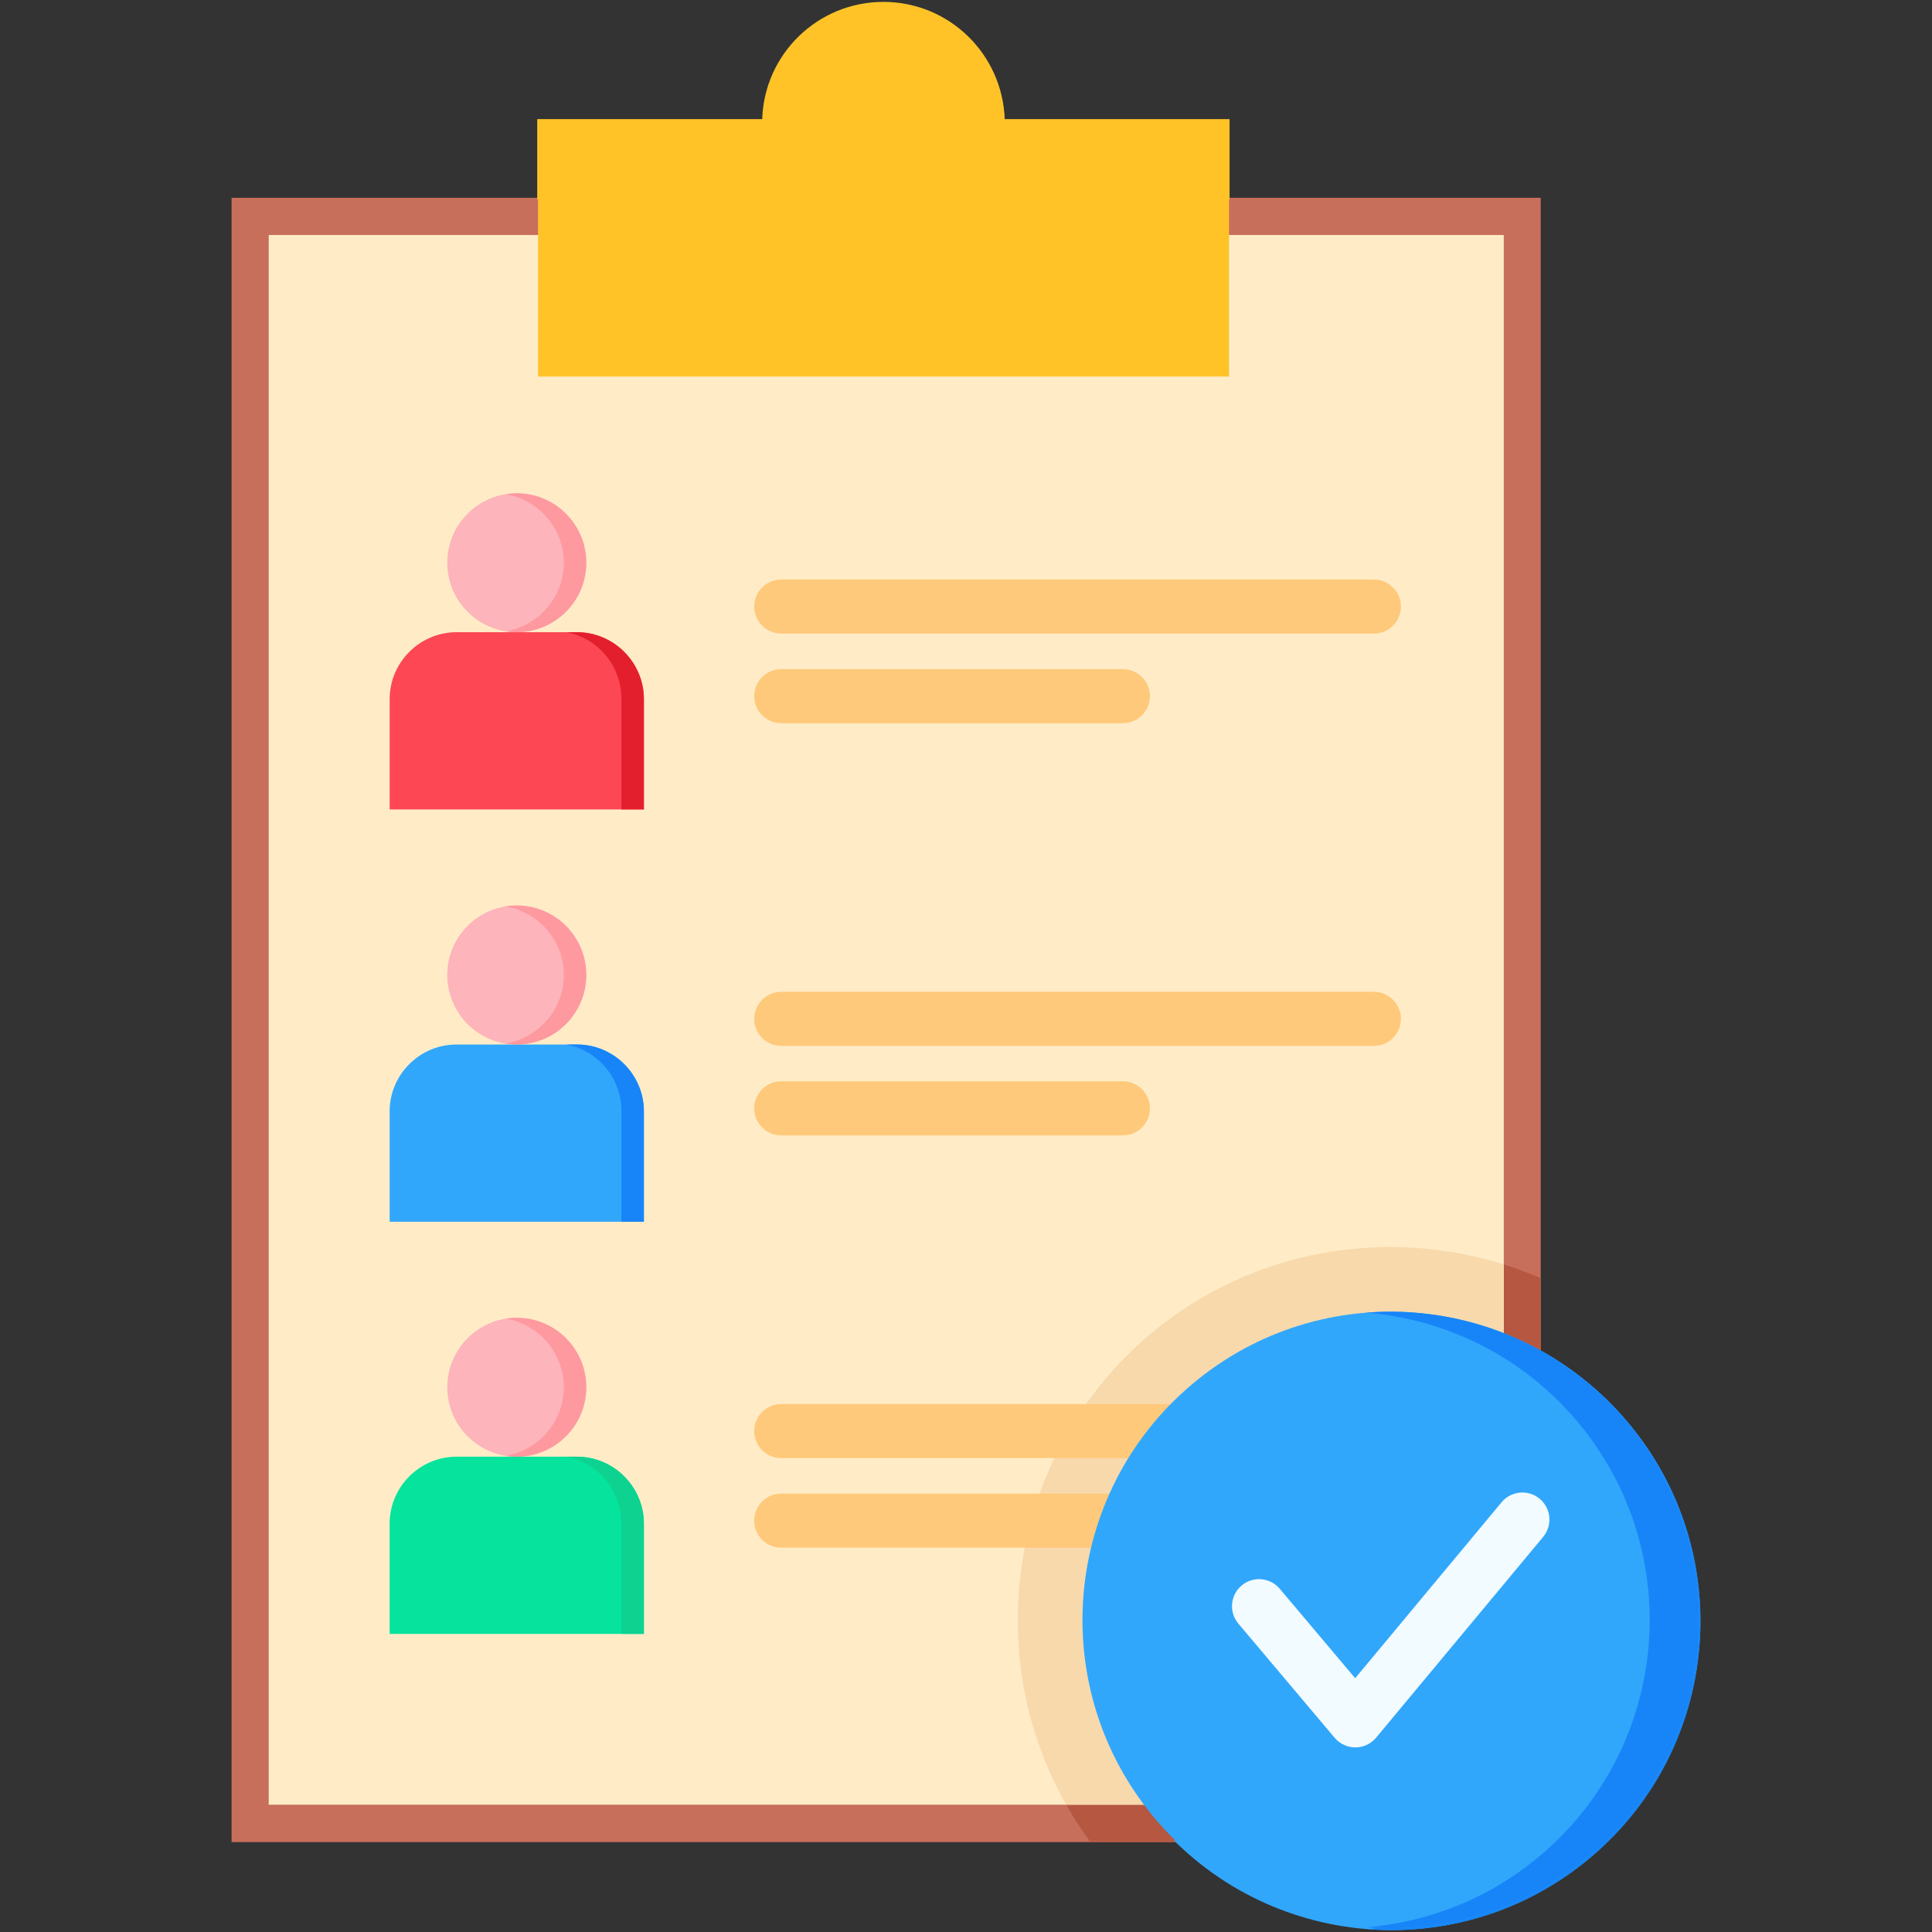 <svg id="Layer_1" enable-background="new 0 0 512 512" viewBox="0 0 512 512" xmlns="http://www.w3.org/2000/svg"><rect x="0" y="0" width="512" height="512" fill="#333333" stroke="none"/><g><g><path clip-rule="evenodd" d="m61.368 52.418h346.935v435.763h-346.935z" fill="#c86f5c" fill-rule="evenodd"/></g><g><path clip-rule="evenodd" d="m408.303 338.767v149.413h-119.572c-30.395-41.534-23.821-100.666 16.084-134.347 29.639-24.984 69.981-29.492 103.488-15.066z" fill="#b55741" fill-rule="evenodd"/></g><g><path clip-rule="evenodd" d="m70.85 61.9h327.941v416.798h-327.941z" fill="#ffecc7" fill-rule="evenodd"/></g><g><path clip-rule="evenodd" d="m398.791 335.248v143.451h-116.197c-23.094-40.662-14.717-93.685 22.222-124.865 26.875-22.658 62.592-28.475 93.975-18.586z" fill="#f7d9ac" fill-rule="evenodd"/></g><g><path clip-rule="evenodd" d="m142.371 31.563h59.626c.553-17.247 14.718-31.063 32.111-31.063s31.558 13.816 32.14 31.063h59.597v67.915h-183.474z" fill="#ffc328" fill-rule="evenodd"/></g><path d="m199.757 160.559c0-3.968 3.217-7.184 7.185-7.184h157.354c3.968 0 7.185 3.217 7.185 7.184s-3.217 7.184-7.185 7.184h-157.354c-3.968 0-7.185-3.217-7.185-7.184zm7.185 30.976h90.718c3.968 0 7.185-3.217 7.185-7.184s-3.217-7.184-7.185-7.184h-90.718c-3.968 0-7.185 3.217-7.185 7.184s3.217 7.184 7.185 7.184zm157.354 71.319h-157.354c-3.968 0-7.185 3.217-7.185 7.184 0 3.968 3.217 7.184 7.185 7.184h157.354c3.968 0 7.185-3.217 7.185-7.184-.001-3.968-3.217-7.184-7.185-7.184zm-157.354 38.131h90.718c3.968 0 7.185-3.217 7.185-7.184s-3.217-7.184-7.185-7.184h-90.718c-3.968 0-7.185 3.217-7.185 7.184s3.217 7.184 7.185 7.184zm157.354 71.318h-157.354c-3.968 0-7.185 3.217-7.185 7.184 0 3.968 3.217 7.184 7.185 7.184h157.354c3.968 0 7.185-3.217 7.185-7.184-.001-3.968-3.217-7.184-7.185-7.184zm-66.636 23.792h-90.718c-3.968 0-7.185 3.217-7.185 7.184 0 3.968 3.217 7.184 7.185 7.184h90.718c3.968 0 7.185-3.217 7.185-7.184-.001-3.967-3.217-7.184-7.185-7.184z" fill="#ffc97b"/><g><path clip-rule="evenodd" d="m315.984 367.096c34.554-29.173 86.21-24.781 115.354 9.773s24.781 86.181-9.773 115.325c-34.554 29.173-86.21 24.781-115.354-9.773s-24.752-86.18 9.773-115.325z" fill="#31a7fb" fill-rule="evenodd"/></g><g><path d="m359.38 463.487c-2.117 0-4.126-.933-5.491-2.552l-25.566-30.307c-2.558-3.033-2.173-7.565.859-10.124 3.034-2.559 7.565-2.173 10.124.859l20.037 23.753 38.871-46.722c2.537-3.05 7.069-3.466 10.117-.928 3.05 2.538 3.466 7.067.929 10.118l-44.356 53.314c-1.36 1.634-3.373 2.582-5.499 2.589-.009 0-.017 0-.025 0z" fill="#f2fbff"/></g><g><path clip-rule="evenodd" d="m136.7 130.484c10.209 0 18.469 8.26 18.469 18.44s-8.26 18.44-18.469 18.44c-10.18 0-18.44-8.26-18.44-18.44s8.26-18.44 18.44-18.44z" fill="#fdb4ba" fill-rule="evenodd"/></g><g><path clip-rule="evenodd" d="m170.468 214.426v-29.289c0-9.773-7.999-17.772-17.772-17.772h-31.965c-9.773 0-17.771 7.999-17.771 17.772v29.289z" fill="#fd4755" fill-rule="evenodd"/></g><g><path clip-rule="evenodd" d="m136.7 130.484c10.209 0 18.469 8.26 18.469 18.44s-8.26 18.44-18.469 18.44c-.989 0-2.007-.087-2.967-.233 8.755-1.425 15.474-9.045 15.474-18.207s-6.719-16.783-15.474-18.208c.96-.145 1.978-.232 2.967-.232z" fill="#fe99a0" fill-rule="evenodd"/></g><g><path clip-rule="evenodd" d="m170.468 214.426v-29.289c0-9.773-7.999-17.772-17.772-17.772h-2.821c8.289 1.513 14.63 8.9 14.63 17.684v29.377z" fill="#e41f2d" fill-rule="evenodd"/></g><g><path clip-rule="evenodd" d="m136.7 239.934c10.209 0 18.469 8.26 18.469 18.44 0 10.209-8.26 18.47-18.469 18.47-10.18 0-18.44-8.261-18.44-18.47 0-10.18 8.26-18.44 18.44-18.44z" fill="#fdb4ba" fill-rule="evenodd"/></g><g><path clip-rule="evenodd" d="m170.468 323.904v-29.318c0-9.773-7.999-17.742-17.772-17.742h-31.965c-9.773 0-17.771 7.969-17.771 17.742v29.318z" fill="#31a7fb" fill-rule="evenodd"/></g><g><path clip-rule="evenodd" d="m136.7 239.934c10.209 0 18.469 8.26 18.469 18.44 0 10.209-8.26 18.47-18.469 18.47-.989 0-2.007-.088-2.967-.262 8.755-1.425 15.474-9.017 15.474-18.208 0-9.162-6.719-16.753-15.474-18.178.96-.175 1.978-.262 2.967-.262z" fill="#fe99a0" fill-rule="evenodd"/></g><g><path clip-rule="evenodd" d="m170.468 323.904v-29.318c0-9.773-7.999-17.742-17.772-17.742h-2.821c8.289 1.512 14.63 8.871 14.63 17.684v29.377h5.963z" fill="#1785f8" fill-rule="evenodd"/></g><g><path clip-rule="evenodd" d="m136.7 349.412c10.209 0 18.469 8.26 18.469 18.44s-8.26 18.44-18.469 18.44c-10.18 0-18.44-8.26-18.44-18.44 0-10.179 8.26-18.44 18.44-18.44z" fill="#fdb4ba" fill-rule="evenodd"/></g><g><path clip-rule="evenodd" d="m170.468 433.354v-29.289c0-9.773-7.999-17.771-17.772-17.771h-31.965c-9.773 0-17.771 7.998-17.771 17.771v29.289z" fill="#05e39c" fill-rule="evenodd"/></g><g><path clip-rule="evenodd" d="m136.7 349.412c10.209 0 18.469 8.26 18.469 18.44s-8.26 18.44-18.469 18.44c-.989 0-2.007-.087-2.967-.233 8.755-1.425 15.474-9.046 15.474-18.208s-6.719-16.783-15.474-18.208c.96-.143 1.978-.231 2.967-.231z" fill="#fe99a0" fill-rule="evenodd"/></g><g><path clip-rule="evenodd" d="m170.468 433.354v-29.289c0-9.773-7.999-17.771-17.772-17.771h-2.821c8.289 1.513 14.63 8.9 14.63 17.684v29.377h5.963z" fill="#0ed290" fill-rule="evenodd"/></g><g><path clip-rule="evenodd" d="m362.202 348.045c25.421-2.007 51.424 7.824 69.137 28.824 29.144 34.554 24.781 86.181-9.773 115.325-17.16 14.485-38.539 20.68-59.277 19.051 16.433-1.338 32.634-7.591 46.188-19.051 34.554-29.144 38.917-80.771 9.773-115.325-14.659-17.393-35.048-27.137-56.048-28.824z" fill="#1785f8" fill-rule="evenodd"/></g></g><g><g><path clip-rule="evenodd" d="m61.749 52.816h346.256v434.91h-346.256z" fill="#c86f5c" fill-rule="evenodd"/></g><g><path clip-rule="evenodd" d="m408.005 338.605v149.121h-119.338c-30.335-41.453-23.775-100.469 16.053-134.084 29.58-24.936 69.843-29.435 103.285-15.037z" fill="#b55741" fill-rule="evenodd"/></g><g><path clip-rule="evenodd" d="m71.212 62.28h327.3v415.983h-327.3z" fill="#ffecc7" fill-rule="evenodd"/></g><g><path clip-rule="evenodd" d="m398.512 335.093v143.17h-115.97c-23.049-40.582-14.689-93.502 22.178-124.621 26.823-22.613 62.47-28.419 93.792-18.549z" fill="#f7d9ac" fill-rule="evenodd"/></g><g><path clip-rule="evenodd" d="m142.594 32.003h59.509c.552-17.215 14.689-31.003 32.048-31.003s31.496 13.788 32.077 31.003h59.48v67.782h-183.114z" fill="#ffc328" fill-rule="evenodd"/></g><path d="m199.867 160.745c0-3.96 3.21-7.17 7.171-7.17h157.046c3.96 0 7.171 3.21 7.171 7.17s-3.21 7.17-7.171 7.17h-157.046c-3.96 0-7.171-3.21-7.171-7.17zm7.171 30.916h90.54c3.96 0 7.171-3.21 7.171-7.17s-3.21-7.17-7.171-7.17h-90.54c-3.96 0-7.171 3.21-7.171 7.17s3.211 7.17 7.171 7.17zm157.046 71.179h-157.046c-3.96 0-7.171 3.21-7.171 7.17s3.21 7.17 7.171 7.17h157.046c3.96 0 7.171-3.21 7.171-7.17s-3.211-7.17-7.171-7.17zm-157.046 38.057h90.54c3.96 0 7.171-3.21 7.171-7.17s-3.21-7.17-7.171-7.17h-90.54c-3.96 0-7.171 3.21-7.171 7.17s3.211 7.17 7.171 7.17zm157.046 71.178h-157.046c-3.96 0-7.171 3.21-7.171 7.17s3.21 7.17 7.171 7.17h157.046c3.96 0 7.171-3.21 7.171-7.17s-3.211-7.17-7.171-7.17zm-66.506 23.746h-90.54c-3.96 0-7.171 3.21-7.171 7.17s3.21 7.17 7.171 7.17h90.54c3.96 0 7.171-3.21 7.171-7.17s-3.21-7.17-7.171-7.17z" fill="#ffc97b"/><g><path clip-rule="evenodd" d="m315.867 366.879c34.486-29.116 86.042-24.732 115.128 9.754 29.087 34.486 24.733 86.013-9.754 115.099-34.486 29.116-86.041 24.733-115.128-9.754-29.087-34.486-24.703-86.012 9.754-115.099z" fill="#31a7fb" fill-rule="evenodd"/></g><g><path d="m359.178 463.081c-2.113 0-4.118-.932-5.48-2.547l-25.516-30.248c-2.553-3.027-2.169-7.551.857-10.104 3.028-2.554 7.551-2.169 10.104.857l19.997 23.706 38.795-46.63c2.532-3.044 7.056-3.459 10.098-.926 3.044 2.533 3.459 7.053.927 10.098l-44.269 53.21c-1.357 1.631-3.366 2.577-5.488 2.584-.009 0-.017 0-.025 0z" fill="#f2fbff"/></g><g><path clip-rule="evenodd" d="m136.933 130.73c10.189 0 18.433 8.244 18.433 18.404s-8.244 18.404-18.433 18.404c-10.16 0-18.404-8.244-18.404-18.404s8.244-18.404 18.404-18.404z" fill="#fdb4ba" fill-rule="evenodd"/></g><g><path clip-rule="evenodd" d="m170.636 214.507v-29.232c0-9.754-7.983-17.737-17.737-17.737h-31.903c-9.754 0-17.736 7.983-17.736 17.737v29.232z" fill="#fd4755" fill-rule="evenodd"/></g><g><path clip-rule="evenodd" d="m136.933 130.73c10.189 0 18.433 8.244 18.433 18.404s-8.244 18.404-18.433 18.404c-.987 0-2.003-.087-2.961-.233 8.738-1.422 15.444-9.028 15.444-18.172s-6.706-16.75-15.444-18.172c.958-.144 1.974-.231 2.961-.231z" fill="#fe99a0" fill-rule="evenodd"/></g><g><path clip-rule="evenodd" d="m170.636 214.507v-29.232c0-9.754-7.983-17.737-17.737-17.737h-2.816c8.273 1.51 14.602 8.883 14.602 17.649v29.32z" fill="#e41f2d" fill-rule="evenodd"/></g><g><path clip-rule="evenodd" d="m136.933 239.965c10.189 0 18.433 8.244 18.433 18.404 0 10.189-8.244 18.434-18.433 18.434-10.16 0-18.404-8.245-18.404-18.434 0-10.16 8.244-18.404 18.404-18.404z" fill="#fdb4ba" fill-rule="evenodd"/></g><g><path clip-rule="evenodd" d="m170.636 323.771v-29.261c0-9.754-7.983-17.707-17.737-17.707h-31.903c-9.754 0-17.736 7.954-17.736 17.707v29.261z" fill="#31a7fb" fill-rule="evenodd"/></g><g><path clip-rule="evenodd" d="m136.933 239.965c10.189 0 18.433 8.244 18.433 18.404 0 10.189-8.244 18.434-18.433 18.434-.987 0-2.003-.088-2.961-.262 8.738-1.423 15.444-8.999 15.444-18.172 0-9.144-6.706-16.72-15.444-18.143.958-.174 1.974-.261 2.961-.261z" fill="#fe99a0" fill-rule="evenodd"/></g><g><path clip-rule="evenodd" d="m170.636 323.771v-29.261c0-9.754-7.983-17.707-17.737-17.707h-2.816c8.273 1.509 14.602 8.854 14.602 17.649v29.319z" fill="#1785f8" fill-rule="evenodd"/></g><g><path clip-rule="evenodd" d="m136.933 349.23c10.189 0 18.433 8.244 18.433 18.404s-8.244 18.404-18.433 18.404c-10.16 0-18.404-8.244-18.404-18.404s8.244-18.404 18.404-18.404z" fill="#fdb4ba" fill-rule="evenodd"/></g><g><path clip-rule="evenodd" d="m170.636 433.007v-29.232c0-9.754-7.983-17.736-17.737-17.736h-31.903c-9.754 0-17.736 7.983-17.736 17.736v29.232z" fill="#05e39c" fill-rule="evenodd"/></g><g><path clip-rule="evenodd" d="m136.933 349.23c10.189 0 18.433 8.244 18.433 18.404s-8.244 18.404-18.433 18.404c-.987 0-2.003-.087-2.961-.232 8.738-1.422 15.444-9.028 15.444-18.172s-6.706-16.75-15.444-18.172c.958-.145 1.974-.232 2.961-.232z" fill="#fe99a0" fill-rule="evenodd"/></g><g><path clip-rule="evenodd" d="m170.636 433.007v-29.232c0-9.754-7.983-17.736-17.737-17.736h-2.816c8.273 1.51 14.602 8.883 14.602 17.649v29.319z" fill="#0ed290" fill-rule="evenodd"/></g><g><path clip-rule="evenodd" d="m361.994 347.865c25.371-2.003 51.323 7.809 69.001 28.768 29.087 34.486 24.733 86.013-9.754 115.099-17.127 14.456-38.463 20.639-59.161 19.014 16.401-1.335 32.57-7.577 46.098-19.014 34.486-29.087 38.841-80.613 9.754-115.099-14.63-17.36-34.979-27.084-55.938-28.768z" fill="#1785f8" fill-rule="evenodd"/></g></g></svg>